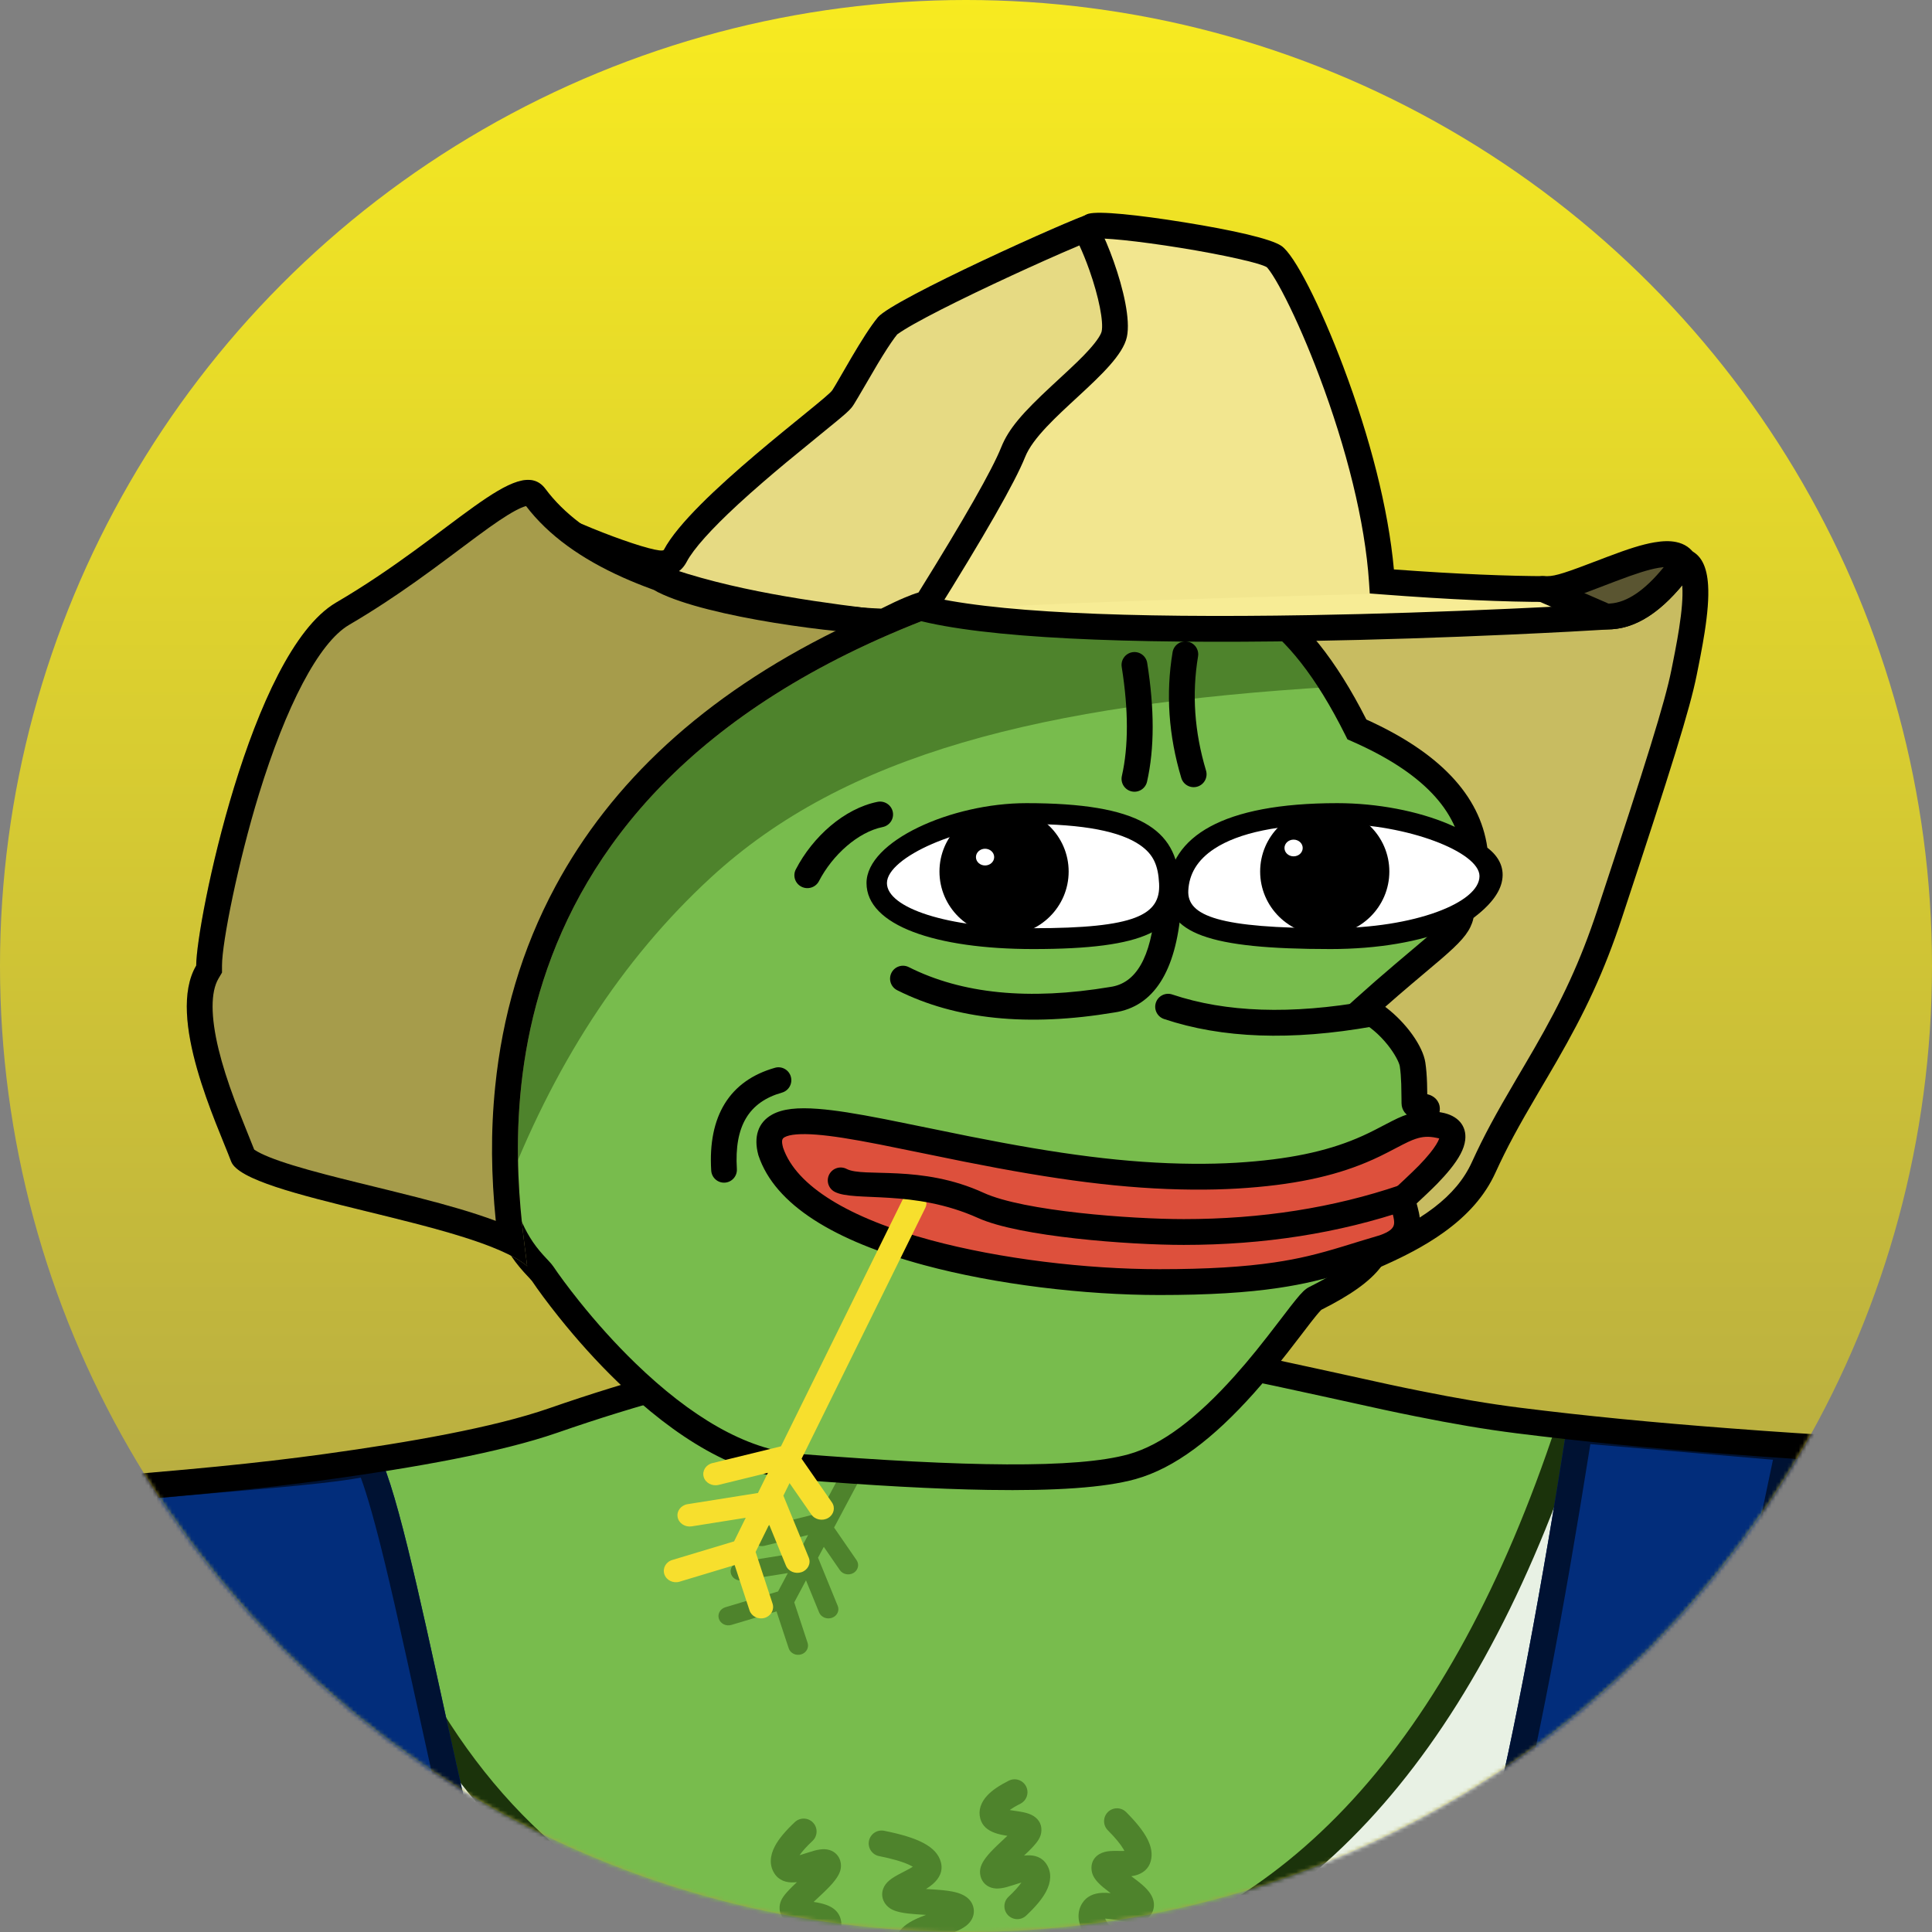 <svg height="500" viewBox="0 0 500 500" width="500" xmlns="http://www.w3.org/2000/svg" xmlns:xlink="http://www.w3.org/1999/xlink"><rect x="0" y="0" width="500" height="500" fill="#808080" stroke="none"/><defs><linearGradient id="a" x1="50%" x2="50%" y1="0%" y2="100%"><stop offset="0" stop-color="#f8eb20"/><stop offset="1" stop-color="#a69c4b"/></linearGradient><circle id="b" cx="250" cy="250" r="250"/><mask id="c" fill="#fff"><use fill="#fff" fill-rule="evenodd" xlink:href="#b"/></mask></defs><g fill="none" fill-rule="evenodd"><use fill="url(#a)" fill-rule="nonzero" xlink:href="#b"/><g mask="url(#c)"><g transform="translate(-438 55)"><path d="m581.213 312.612c123.075-42.779 181.607-8.587 249.624 0 94.223 11.849 173.575 6.334 228.572 27.165 25.877 9.801 125.706 85.286 143.384 128.125 11.785 28.56-22.57 111.78-103.064 249.662h-811.199c-69.23-126.709-101.769-204.124-97.616-232.243 6.228-42.179 107.759-124.516 132.72-134.54 57.746-23.188 189.062-14.388 257.58-38.169zm410.795 149.786c7.595 42.446 5.238 67.862-7.071 76.248 33.951 59.277 44.51 118.917 31.678 178.918 20.951-87.775 39.199-144.533 54.744-170.273-37.449-5.764-63.899-34.062-79.351-84.893zm-598.058 14.54c-12.22 29.64-36.052 55.318-71.494 77.032 22.015 36.746 41.739 91.277 59.174 163.594-12.833-60.001-2.441-120.951 31.176-182.848-20.165 3.928-26.451-15.331-18.856-57.777z" fill="#78bc4d" fill-rule="evenodd"/><g fill="none" fill-rule="evenodd" transform="translate(410.196 461.676)"><path d="m482.651 63.259c4.34 0 4.948-4.046 4.948-9.037s-6.429-9.037-10.769-9.037c-4.34 0-4.948 4.046-4.948 9.037s6.429 9.037 10.769 9.037z" fill="#4e832c"/><path d="m110.96 63.652c4.34 0 4.948-4.046 4.948-9.037 0-4.991-6.429-9.037-10.769-9.037s-4.948 4.046-4.948 9.037c0 4.991 6.429 9.037 10.769 9.037z" fill="#4e832c" transform="matrix(-1 0 0 1 216.099 0)"/><g fill="#000" fill-rule="nonzero"><path d="m344.609 4.742c36.875 95.241 114.699 120.406 231.804 75.474 1.722-.661 2.582-2.592 1.922-4.315-.661-1.722-2.592-2.583-4.314-1.922-113.924 43.711-187.763 19.835-223.183-71.649-.666-1.72-2.6-2.575-4.32-1.909s-2.575 2.6-1.909 4.32z"/><path d="m.516 4.736c41.928 91.7 103.082 116.782 220.117 71.883 1.722-.661 2.583-2.594 1.923-4.318-.66-1.724-2.591-2.586-4.314-1.926-113.992 43.731-171.334 19.76-211.654-68.422-.768-1.679-2.75-2.417-4.427-1.648-1.677.768-2.414 2.753-1.647 4.431z" transform="matrix(-1 0 0 1 222.991 0)"/></g></g><path d="m522.96 324.941c-17.207 2.625-35.036 3.908-53.828 5.501 43.22 131.234 18.86 216.889-56.186 204.316-33.004 39.292-43.454 100.227-31.349 182.806h634.939c12.517-79.436 2.012-139.062-31.516-178.877-34.576 12.18-91.548 20.825-83.689-219.247-15.598-1.247-29.073-1.143-57.365-4.715-27.765 83.822-71.509 131.365-131.231 142.628-100.061 12.311-163.319-31.826-189.774-132.413z" fill="#eff4ed" fill-opacity=".94" fill-rule="evenodd"/><g fill-rule="nonzero"><path d="m472.892 513.447c-12.011 17.775-33.345 25.768-59.946 21.311-8.282 9.859-15.145 20.51-20.59 31.952-8.093 72.563 134.533-80.674 80.535-53.264z" fill="#fff674" opacity=".7"/><path d="m1005.451 570.12c-3.371-5.111-16.39-26.634-20.431-31.433-17.772 6.261-41.462 11.587-59.223-17.318-16.792-27.329-12.011 58.64 56.355 58.64 11.001 0 18.768-3.296 23.299-9.889z" fill="#fff674" opacity=".7"/><g fill="#4e832c" transform="translate(634.153 404.31)"><path d="m34.083 29.367c.261.935.433 2.207.591 4.199.029.362.033.415.103 1.375.188 2.563.313 3.723.604 4.948.235.99.558 1.82 1.071 2.547.832 1.178 2.102 1.931 3.624 1.931 1.492 0 2.702-.693 3.669-1.772.602-.672 1.113-1.499 1.605-2.515.678-1.401 1.218-2.877 2.151-5.693.051-.154.108-.326.215-.65.001-.002.001-.004.002-.006.228.771.471 1.419.773 2.04 1.01 2.083 2.603 3.489 4.944 3.489 4.228 0 7.703-4.106 11.638-12.077.817-1.654.138-3.657-1.516-4.473-1.654-.817-3.657-.138-4.473 1.516-1.572 3.183-3.001 5.521-4.238 6.983-.245.289-.475.535-.686.739-.149-.484-.306-1.103-.484-1.899-.061-.27-.266-1.209-.281-1.278-.387-1.752-.652-2.709-1.09-3.635-.405-.855-.921-1.56-1.696-2.098-1.146-.795-2.561-.952-3.867-.453-1.475.564-2.363 1.676-3.199 3.335-.494.981-.957 2.16-1.515 3.775-.134.388-.273.799-.438 1.295-.064.191-.128.386-.216.65-.054.164-.095.288-.129.39-.172-1.859-.38-3.209-.731-4.461-.683-2.443-1.873-4.231-4.02-5.006-2.847-1.028-5.591.109-7.979 2.696-1.854 2.009-3.699 5.082-5.621 9.268-.77 1.676-.035 3.659 1.642 4.429s3.659.035 4.429-1.642c1.654-3.603 3.17-6.128 4.459-7.524.226-.245.431-.44.609-.587.016.053.032.108.049.166z" transform="matrix(-.259 -.966 .966 -.259 23.253 84.395)"/><path d="m56.7 19.962c-.01.23-.02.442-.038.822-.102 2.053-.114 2.795.006 3.772.11.896.335 1.675.799 2.402.757 1.186 2.021 1.922 3.484 1.922 1.871 0 3.147-.986 4.413-2.614.7-.901 1.39-2.019 2.236-3.552.241-.437.485-.889.808-1.495.405-.76.705-1.323.939-1.757.571 1.288 1.01 2.136 1.57 2.94 1.132 1.625 2.566 2.679 4.533 2.679 2.258 0 4.074-1.268 5.349-3.337.956-1.551 1.675-3.641 2.233-6.319.376-1.806-.783-3.574-2.589-3.95-1.806-.376-3.574.783-3.95 2.589-.264 1.269-.558 2.303-.861 3.087-.101-.22-.21-.464-.329-.737-.072-.166-.341-.79-.402-.929-.166-.381-.299-.68-.431-.964-.487-1.046-.92-1.803-1.48-2.453-1.15-1.336-2.784-2.063-4.659-1.448-1.521.499-2.422 1.548-3.59 3.438-.466.754-.666 1.1-1.454 2.573-.028-.199-.06-.393-.098-.587-.42-2.144-1.523-3.833-3.638-4.488-2.386-.739-4.704.086-6.745 1.983-1.564 1.453-3.092 3.638-4.67 6.586-.87 1.626-.257 3.65 1.369 4.52s3.65.257 4.52-1.369c.99-1.851 1.905-3.252 2.703-4.186-.004.264-.013.554-.026.873z" transform="matrix(-.259 -.966 -.966 .259 101.32 77.746)"/><path d="m4.836 29.392c-.01.23-.02.442-.038.822-.102 2.053-.114 2.795.006 3.772.11.896.335 1.675.799 2.402.757 1.186 2.021 1.922 3.484 1.922 1.871 0 3.147-.986 4.413-2.614.7-.901 1.39-2.019 2.236-3.552.241-.437.485-.889.808-1.495.405-.76.705-1.323.939-1.757.571 1.288 1.01 2.136 1.57 2.94 1.132 1.625 2.566 2.679 4.533 2.679 2.258 0 4.074-1.268 5.349-3.337.956-1.551 1.675-3.641 2.233-6.319.376-1.806-.783-3.574-2.589-3.95-1.806-.376-3.574.783-3.95 2.589-.264 1.269-.558 2.303-.861 3.087-.101-.22-.21-.464-.329-.737-.072-.166-.341-.79-.402-.929-.166-.381-.299-.68-.431-.964-.487-1.046-.92-1.803-1.48-2.453-1.15-1.336-2.784-2.063-4.659-1.448-1.521.499-2.422 1.548-3.59 3.438-.466.754-.666 1.1-1.454 2.573-.028-.199-.06-.393-.098-.587-.42-2.144-1.523-3.833-3.638-4.488-2.386-.739-4.704.086-6.745 1.983-1.564 1.453-3.092 3.638-4.67 6.586-.87 1.626-.257 3.65 1.369 4.52s3.65.257 4.52-1.369c.99-1.851 1.905-3.252 2.703-4.186-.004.264-.013.554-.026.873z" transform="matrix(.259 .966 .966 -.259 -18.031 23.498)"/><path d="m85.622 29.399c.025.272.029.312.091 1.038.175 2.028.29 2.948.576 3.974.244.878.588 1.632 1.134 2.293.829 1.003 2.02 1.606 3.372 1.606 1.316 0 2.437-.548 3.358-1.425.593-.566 1.094-1.257 1.57-2.096.612-1.079 1.092-2.186 1.883-4.218.14.327.292.634.464.938.994 1.75 2.538 2.914 4.632 2.914 3.789 0 7.021-3.262 10.596-9.443.923-1.597.377-3.64-1.219-4.563-1.597-.923-3.64-.378-4.563 1.219-1.368 2.365-2.602 4.09-3.655 5.153-.135.136-.263.258-.385.366-.072-.238-.149-.514-.233-.832-.053-.202-.235-.914-.249-.969-.368-1.421-.622-2.206-1.068-3.01-1.02-1.841-2.894-2.951-5.162-2.21-1.39.454-2.284 1.41-3.096 2.786-.47.796-.9 1.732-1.414 3.004-.079.196-.16.399-.248.624-.129-.807-.29-1.501-.51-2.174-.68-2.076-1.893-3.632-3.917-4.256-2.513-.775-4.971.095-7.165 2.125-1.718 1.59-3.412 3.999-5.165 7.26-.873 1.625-.265 3.65 1.36 4.523s3.65.265 4.523-1.36c1.434-2.667 2.735-4.518 3.818-5.52.113-.104.218-.195.316-.273.141.588.252 1.39.358 2.528z" transform="matrix(.259 -.966 .966 .259 41.81 112.632)"/></g><path d="m526.19 324.092-.764-2.905-2.969.453c-11.745 1.791-22.348 2.87-43.108 4.598-.828.069-4.312.358-5.222.434-2.04.17-3.685.308-5.277.443l-4.212.357 1.322 4.015c20.925 63.538 26.329 117.723 16.211 154.147-9.843 35.436-33.638 51.7-68.673 45.83l-1.882-.315-1.227 1.461c-33.718 40.141-44.326 102.004-32.096 185.439l.419 2.855h640.68l.444-2.82c12.654-80.307 1.981-140.885-32.261-181.548l-1.487-1.766-2.177.767c-10.989 3.871-19.221 5.455-27.255 4.476-10.232-1.246-19.038-6.865-26.616-18.21-9.107-13.635-16.061-35.113-20.505-65.594-5.001-34.299-6.738-79.476-4.866-136.659l.104-3.184-3.176-.254c-1.865-.149-3.775-.285-5.849-.419-1.936-.125-3.855-.238-6.679-.397-19.404-1.094-27.901-1.764-44.685-3.883l-2.725-.344-.864 2.607c-27.401 82.722-70.258 129.332-128.575 140.377-98.32 12.061-160.004-31.007-186.03-129.96zm186.952 136.577.106-.013.105-.02c60.446-11.4 104.752-58.996 132.911-142.257 15.231 1.879 23.953 2.544 42.428 3.586 2.807.158 4.711.271 6.625.394.886.057 1.74.115 2.573.173-3.31 107.998 6.254 172.528 26.594 202.982 8.637 12.932 19.157 19.644 31.363 21.131 8.703 1.06 17.257-.413 28.073-4.046 31.277 38.491 41.269 95.642 29.753 171.627h-629.182c-11.183-79.255-1.161-137.833 29.816-175.871 37.483 5.53 63.745-12.932 74.3-50.932 10.309-37.114 5.222-91.046-14.995-154.004.345-.029.7-.058 1.069-.089.909-.076 4.393-.365 5.222-.434 19.17-1.596 29.769-2.644 40.603-4.211 27.334 100.145 91.864 144.385 192.637 131.986z" fill="#1b330b"/></g><g fill="none" fill-rule="evenodd" transform="translate(412.16 311.582)"><path d="m114.336 204.709c-10.437 26.838-40.754 48.174-73.04 83.506-22.722 24.866-33.063 73.288-37.283 120.518h564.58c1.964-78.19-84.947-166.697-108.89-204.024-8.674-13.522-31.433-33.791-50.292-29.469-34.51 7.909-92.328 2.02-133.603 0-29.601-1.449-71.768-.139-126.502 3.929-19.645 7.596-31.302 16.11-34.969 25.54z" fill="#022d7b" stroke="#001233" stroke-width="17"/><path d="m174.756 260.516c13.061-8.246 203.423-4.81 220.265 3.436s21.309 64.894 16.498 76.577-110.476 29.205-122.849 29.205c-12.373 0-116.319-23.364-124.224-32.641-7.905-9.277-2.75-68.33 10.311-76.577z" fill="#011d4f"/><path d="m166.898 252.658c13.061-8.246 203.423-4.81 220.265 3.436s21.309 64.894 16.498 76.577-110.476 29.205-122.849 29.205c-12.373 0-116.319-23.364-124.224-32.641s-2.75-68.33 10.311-76.577z" fill="#022d7b"/><path d="m166.898 252.658c13.061-8.246 203.423-4.81 220.265 3.436s21.309 64.894 16.498 76.577-110.476 29.205-122.849 29.205c-12.373 0-116.319-23.364-124.224-32.641s-2.75-68.33 10.311-76.577zm230.59 77.459c1.845-4.501 1.832-26.528-.533-39.779-2.655-14.882-7.638-25.751-12.73-28.245-2.855-1.398-16.319-3.159-35.978-4.511-19.149-1.316-47.616-2.275-72.751-2.713-25.315-.441-53.464-.323-72.022.362-9.719.359-17.733.866-23.672 1.509-2.986.323-5.407.677-7.199 1.048-1.359.281-2.189.549-2.14.518-1.554.981-3.649 4.343-5.514 9.525-1.947 5.41-3.5 12.326-4.445 19.654-.918 7.119-1.205 22.064-.814 27.805.19 2.793.535 5.177 1.005 7.01.211.824.439 1.503.667 2.017.136.307.245.497.293.566-.035-.059.261.156.808.475.9.524 2.151 1.138 3.714 1.817 3.194 1.387 7.541 2.98 12.877 4.726 9.95 3.256 23.08 6.957 37.649 10.66 26.895 6.837 58.734 12.636 64.106 12.636 6.196 0 39.746-4.762 64.841-10.077 14.804-3.135 27.633-6.33 37.126-9.327 5.101-1.61 9.146-3.136 11.964-4.514 1.298-.635 2.274-1.209 2.882-1.672.165-.125.094-.044-.128.49z" fill="#001233" fill-rule="nonzero"/><path d="m111.224 203.499c-2.664 6.85-6.812 13.637-12.679 20.97-6.11 7.636-12.837 14.616-26.405 27.819-19.018 18.506-23.899 23.377-33.309 33.675-11.165 12.218-19.847 30.224-26.329 53.219-5.622 19.944-9.499 43.33-11.815 69.254l-.325 3.637h571.488l.082-3.256c.327-13.004-1.713-26.658-5.933-40.96-8.798-29.818-26.247-60.847-52.146-96.65-8.432-11.657-13.561-18.352-29.853-39.278-11.967-15.371-17.307-22.508-21.486-29.023-4.958-7.73-13.346-16.315-22.258-22.383-10.902-7.423-21.854-10.769-31.591-8.538-17.433 3.995-41.49 4.721-75.601 3.171-8.103-.368-15.963-.812-27.974-1.551-21.787-1.34-21.91-1.348-29.118-1.7-29.763-1.457-72.054-.143-126.913 3.934l-.494.037-.462.179c-20.44 7.904-32.784 16.919-36.877 27.444zm164.42-24.922c7.166.351 7.292.358 29.035 1.696 12.044.741 19.933 1.186 28.081 1.557 34.685 1.576 59.204.836 77.397-3.333 7.612-1.744 16.828 1.072 26.34 7.548 8.172 5.564 15.925 13.5 20.395 20.468 4.332 6.753 9.732 13.972 21.837 29.52 16.241 20.86 21.343 27.52 29.712 39.089 25.493 35.242 42.612 65.684 51.151 94.625 3.678 12.464 5.613 24.348 5.692 35.646h-557.607c5.115-53.346 16.828-93.852 36.085-114.925 9.288-10.164 14.121-14.987 33.037-33.393 13.763-13.393 20.624-20.511 26.962-28.433 6.262-7.826 10.755-15.178 13.689-22.722 3.215-8.267 14.031-16.215 32.6-23.456 54.367-4.03 96.245-5.324 125.594-3.887z" fill="#04122d"/><path d="m465.596 209.031c-4.453-11.264 4.06-77.011 25.539-197.244l-59.329-5.108c-11.539 91.418-23.595 146.688-36.168 165.81-11.185 17.012-22.769 31.433-11.374 40.077 11.394 8.644 88.011 13.359 81.332-3.536z" fill="#011d4f"/><path d="m461.667 201.173c-4.453-11.264 5.754-76.619 30.622-196.065l-60.505-5.108c-14.144 90.633-27.502 145.51-40.075 164.632-11.185 17.012-22.769 31.433-11.374 40.077s88.011 13.359 81.332-3.536z" fill="#022d7b"/><path d="m461.667 201.173c-3.536-11.395 10.216-100.586 30.622-196.065l-60.505-5.108c-14.144 90.633-27.502 145.51-40.075 164.632-11.185 17.012-22.769 31.433-11.374 40.077s86.957 14.59 81.332-3.536zm-6.973 1.335c-.802.39-1.849.774-3.117 1.129-5.385 1.508-13.829 2.276-23.749 2.202-9.391-.07-19.5-.893-27.98-2.255-4.151-.666-7.77-1.44-10.607-2.266-1.364-.397-2.516-.797-3.423-1.184-.736-.314-1.234-.586-1.446-.747-2.457-1.864-2.734-3.926-.779-8.702 1.07-2.615 2.763-5.687 5.282-9.661 1.029-1.623 2.146-3.325 3.734-5.702.451-.675 2.127-3.177 2.021-3.018.831-1.241 1.461-2.186 2.078-3.119.199-.3.392-.594.582-.883 13.021-19.804 26.175-73.086 40.13-161.145l47.265 4.04c-11.91 56.818-21.343 101.064-24.37 132.762-1.399 13.994-7.612 50.383-5.295 58.384-.1.054-.209.109-.326.166z" fill="#001233" fill-rule="nonzero"/><path d="m417.083 198.029c5.239 0 11.15-4.466 11.15-11.193s.746-13.168-4.493-13.168c-5.239 0-11.15 4.466-11.15 11.193s-.746 13.168 4.493 13.168z" fill="#a69c4b" fill-rule="nonzero"/><path d="m60.508 21.61c41.648 96.133 60.508 159.917 56.579 191.35-3.459 27.674 52.407 1.484 59.329-5.108s5.491-12.18-9.046-40.863c-14.537-28.683-49.104-128.09-42.032-152.451-12.049 2.619-33.658 4.977-64.83 7.072z" fill="#011d4f"/><path d="m57.36 15.324c41.127 95.086 59.726 158.345 55.797 189.778-3.459 27.674 52.407 1.484 59.329-5.108 6.923-6.592 5.491-12.18-9.046-40.863-14.537-28.683-30.857-136.734-40.467-150.88-12.049 2.619-33.919 4.977-65.613 7.072z" fill="#022d7b"/><g fill-rule="nonzero"><path d="m57.36 15.324c36.15 95.348 59.726 158.345 55.797 189.778-3.459 27.674 52.407 1.484 59.329-5.108 6.923-6.592 5.491-12.18-9.046-40.863-14.537-28.683-30.857-136.734-40.467-150.88-12.049 2.619-39.682 4.715-65.613 7.072zm9.333 5.828c18.569-1.822 41.821-3.332 52.516-5.331 1.668 4.471 3.841 12.16 6.392 22.735 1.527 6.327 3.171 13.549 5.323 23.292.806 3.65 4.636 21.145 5.712 26.007 4.466 20.185 7.77 34.127 11.048 46.083 3.481 12.695 6.67 22.043 9.798 28.213 7.742 15.277 10.969 22.54 12.012 27.166.702 3.112.459 3.866-1.615 5.84-1.174 1.118-5.569 3.804-10.874 6.456-6.377 3.189-14.439 5.203-20.535 6.978-6.666 1.942-11.978 2.523-14.948 1.735-.908-.241-1.291-.498-1.469-.784-.331-.534-.513-1.663-.269-3.612 3.996-31.971-18.717-92.94-53.092-184.779z" fill="#001233"/><path d="m150.642 198.029c5.214 0 6.129-4.769 6.129-11.46 0-6.691-4.227-12.115-9.441-12.115s-7.454 6.406-7.454 13.097 5.552 10.478 10.766 10.478z" fill="#a69c4b"/><path d="m417.083 198.029c5.239 0 11.15-4.466 11.15-11.193s.746-13.168-4.493-13.168c-5.239 0-11.15 4.466-11.15 11.193s-.746 13.168 4.493 13.168zm-.243-4.326c-.323-1.169-.388-2.687-.339-6.576.014-1.094.019-1.621.019-2.266 0-3.998 3.558-7.264 7.221-7.264.04 0 .076.001.109.003.043.1.089.231.134.394.323 1.169.388 2.687.339 6.576-.014 1.094-.019 1.621-.019 2.266 0 3.998-3.558 7.264-7.221 7.264-.04 0-.076-.001-.109-.003-.043-.1-.089-.231-.134-.394z" fill="#011d4f"/><path d="m150.642 198.029c5.214 0 6.129-4.769 6.129-11.46 0-6.691-4.227-12.115-9.441-12.115s-7.454 6.406-7.454 13.097 5.552 10.478 10.766 10.478zm0-3.929c-3.763 0-6.837-2.687-6.837-6.549 0-5.748 1.7-9.168 3.525-9.168 2.8 0 5.512 3.481 5.512 8.186 0 3.326-.257 5.46-.784 6.675-.314.723-.511.856-1.415.856z" fill="#011d4f"/></g><g transform="translate(227.494 265.611)"><path d="m80.941 0c.345 1.017.706 2.028 1.024 3.055 7.063.945 14.197-.387 21.035-2.127-4.949 4.702-5.157 12.078-5.743 18.449-4.183.724-8.524 2.321-11.081 5.934-3.805 5.205-3.63 12.106-2.606 18.189-3.263-.254-6.904-.646-9.734 1.392-3.613 2.575-4.615 7.382-4.588 11.587 1.237.801 2.622 1.525 3.482 2.774.553.851-.301 1.624-.761 2.26-.925-.276-1.845-.553-2.77-.823.241 3.785 1.204 7.503 1.155 11.31-2.447-3.111-4.09-6.791-6.723-9.774-.903.685-1.79 1.392-2.71 2.055-.602-.464-1.626-.912-1.369-1.862.296-1.072.953-1.995 1.478-2.956-2.978-2.951-7.194-5.288-11.475-4.293-3.942.829-6.794 3.945-9.16 7.023-1.79-3.553-4.391-7.089-8.377-8.216-4.927-1.442-9.926.608-14.191 3.006-2.464-2.923-5.612-5.36-9.346-6.321-2.748-.84-5.645-.751-8.481-.641 7.293-4.243 13.304-10.476 17.843-17.581-.547-.945-1.095-1.89-1.642-2.829.569-.481 1.051-1.531 1.96-1.177 1.369.879 2.42 2.16 3.657 3.205 6.909 6.028 15.757 9.979 24.933 10.354 1.161.006 2.787.155 3.23-1.238 1.057-3.608-.29-7.338-.783-10.929 1.133 1.077 2.217 2.216 3.438 3.205 1.976-1.276 4.243-1.928 6.521-2.409.274-1.459.318-2.951.378-4.426 1.511 2.448 2.639 5.332 5.026 7.072 1.177.691 2.261-.503 2.989-1.315 5.519-6.481 10.052-14.217 11.224-22.803.46-2.989-.071-5.984-.088-8.979.745-.099 1.5-.155 2.256-.171z" fill="#05162c"/><g fill="#f8eb20" fill-rule="nonzero"><path d="m53.044 39.345c-.567-.963.506-1.716 1.139-2.258 1.079 1.057 2.097 2.181 2.928 3.443-1.382-.006-3.38.426-4.068-1.184z"/><path d="m59.052 36.998c-.553-.983.482-1.744 1.092-2.293 1.049 1.081 2.04 2.229 2.851 3.517-1.337-.012-3.269.418-3.943-1.224z" transform="matrix(-.719 .695 .695 .719 79.44 -32.096)"/></g></g></g><path d="m320.127 556.364-4.035-3.926 5.379-1.659c37.253-17.986 54.148-37.239 69.309-74.895l6.457 1.642c-3.703 20.693-3.97 29.924-1.58 40.336 1.824 7.943 10.216 12.573 21.61 14.145l-1.883 4.83c-4.846 5.89-8.896 11.413-13.06 18.256-5.674 9.324-10.514 19.567-14.303 30.949-9.609 28.863-11.545 89.524-3.677 128.182h629.555c11.763-57.88 1.182-133.742-31.54-173.455l-1.971-2.392 2.238-2.144c11.228-10.756 13.504-31.832 6.094-73.248l6.483-1.56c15.094 49.655 35.304 76.978 76.602 82.554l10.331 1.395-9.219 4.868c-19.289 10.186-31.696 79.826-52.066 163.98h77.096c39.665-59.058 67.901-134.111 84.865-170.695 16.818-36.27 22.308-61.225 16.891-74.353-7.745-18.77-33.168-46.278-67.674-75.165-29.195-24.441-60.862-46.209-73.806-51.111-15.29-5.791-33.173-9.788-55.345-12.662-17.626-2.285-34.814-3.646-67.588-5.651-33.539-2.052-36.453-2.238-50.396-3.296-19.606-1.488-37.215-3.194-54.479-5.365-8.121-1.025-16.463-2.448-26.073-4.385-6.494-1.309-7.238-1.471-24.541-5.288-17.469-3.854-27.75-5.914-39.437-7.713-15.049-2.316-29.322-3.558-43.993-3.651-34.84-.221-71.628 6.128-114.065 20.878-14.898 5.171-37.021 9.059-59.371 12.143-17.648 2.435-35.829 4.182-64.263 6.41-3.542.278-4.14.324-13.313 1.031-34.096 2.629-50.05 4.078-67.509 6.417-22.643 3.034-39.968 6.89-52.976 12.114-12.711 5.104-44.72 28.972-72.361 54.563-33.46 30.978-55.645 59.381-58.3 77.366-3.959 26.81 28.187 121.591 96.145 228.416h87.016c-17.148-69.511-31.116-132.43-57.251-157.86zm376.29-268.155c15.014.095 29.609 1.365 44.966 3.728 11.865 1.826 22.26 3.909 39.86 7.792 17.247 3.805 17.987 3.966 24.422 5.263 9.462 1.907 17.649 3.304 25.589 4.306 17.144 2.156 34.646 3.851 54.149 5.332 13.895 1.055 16.802 1.24 50.298 3.29 32.921 2.014 50.216 3.384 68.038 5.694 22.646 2.936 41.013 7.04 56.852 13.04 13.842 5.243 45.991 27.341 75.727 52.236 35.305 29.556 61.273 57.654 69.561 77.739 6.367 15.431.559 41.831-17.006 79.711-17.278 37.262-46.01 113.085-86.374 173.089l-.993 1.476h-814.809l-.984-1.545c-69.715-109.418-102.43-205.226-98.104-234.526 2.961-20.05 25.784-49.27 60.37-81.291 28.201-26.109 60.734-50.369 74.409-55.86 13.622-5.47 31.433-9.435 54.578-12.536 17.626-2.361 33.66-3.817 67.883-6.456 9.169-.707 9.766-.753 13.304-1.03 28.312-2.218 46.387-3.955 63.871-6.367 21.951-3.029 43.674-6.831 58.092-11.836 43.141-14.995 80.683-21.474 116.3-21.248zm292.944 250.591c24.037 30.163 35.964 65.232 35.794 105.094 15.031-52.68 22.251-80.737 37.767-94.66-31.883-6.644-47.96-26.484-63.838-59.272 2.076 25.697-1.077 38.548-9.722 48.837zm-660.758 16.671c20.149 21.517 29.608 43.76 44.18 90.325-.497-22.529 2.659-43.11 8.902-61.864 3.953-11.875 9.007-22.572 14.935-32.312 3.504-5.757 6.929-10.619 10.759-15.489-.278-.112-.519-.21-.696-.285-1.904-.805-15.105-4.449-17.311-14.055-1.548-6.741-2.363-11.641-1.722-21.753-16.744 19.788-12.029 25.289-59.046 55.432z" fill="#000" fill-rule="nonzero"/><g fill="none" fill-rule="evenodd" transform="translate(486.027)"><path d="m267.926 102.224c43.337-.283 95.933 2.613 101.014 2.291 6.173-.391 12.46-5.106 18.86-14.145 5.501 1.965 1.965 18.86 0 28.683s-9.137 31.853-19.252 62.474c-10.115 30.62-22.396 43.221-32.611 65.617s-47.149 26.718-58.543 36.934c-3.408 3.056-45.105-181.621-9.467-181.854z" fill="#c8bc61"/><path d="m267.904 98.885c6.784-.044 14.042-.013 21.761.088 13.214.172 27.061.53 42.877 1.062 6.536.22 25.039.893 24.567.877 7.071.248 10.626.334 11.62.271 4.964-.314 10.47-4.444 16.345-12.742l1.464-2.067 2.385.852c3.394 1.212 4.812 4.522 5.103 9.236.2 3.239-.133 7.257-.896 12.171-.302 1.944-.663 3.976-1.108 6.291-.149.777-.305 1.572-.488 2.491-.07.353-.141.707-.235 1.175-.057.286-.057.286-.114.567-.056.278-.078.391-.11.552-1.754 8.768-6.516 23.999-19.356 62.866-4.576 13.852-9.502 24.302-16.945 37.206-.697 1.208-1.422 2.451-2.302 3.949-.483.822-2.115 3.593-2.281 3.876-5.339 9.076-8.217 14.35-11.216 20.924-2.713 5.949-7.188 10.969-13.288 15.358-4.916 3.537-10.668 6.55-18.078 9.71-3.33 1.42-14.627 5.879-16.657 6.735-5.608 2.364-9.151 4.28-11.329 6.233-1.206 1.082-2.861 1.142-4.123.391-.573-.341-.952-.749-1.291-1.244-.34-.497-.641-1.11-.967-1.907-.534-1.308-1.171-3.228-1.9-5.713-1.457-4.962-3.251-12.067-5.134-20.367-4.353-19.184-8.561-41.84-11.498-62.878-3.58-25.643-5.137-47.644-4.152-63.881.568-9.366 1.976-16.775 4.354-22.097 2.832-6.338 7.198-9.945 12.992-9.983zm101.247 8.964c-1.333.084-4.784.002-12.276-.262.463.016-18.033-.657-24.558-.877-15.774-.531-29.578-.888-42.74-1.059-7.677-.1-14.893-.131-21.63-.087-5.81.038-9.686 8.713-10.723 25.805-.953 15.706.577 37.312 4.1 62.553 2.91 20.845 7.084 43.317 11.396 62.324 1.855 8.175 3.617 15.153 5.029 19.964.311 1.059.601 1.999.865 2.808 2.499-1.58 5.652-3.117 9.741-4.841 2.129-.898 13.409-5.35 16.632-6.724 15.011-6.4 23.825-12.742 27.909-21.695 3.118-6.836 6.089-12.279 11.536-21.539.168-.286 1.799-3.054 2.279-3.872.872-1.484 1.588-2.712 2.275-3.903 7.232-12.54 11.971-22.592 16.389-35.964 12.698-38.439 17.476-53.718 19.149-62.081.032-.162.055-.275.111-.554.056-.281.056-.281.113-.566.093-.466.164-.817.233-1.167.18-.906.334-1.687.48-2.448.431-2.243.778-4.201 1.067-6.056.696-4.478.994-8.078.83-10.735-.008-.134-.018-.264-.028-.392-5.904 7.112-11.928 10.972-18.179 11.368z" fill="#000" fill-rule="nonzero"/><path d="m317.548 220.482c-.484-3.235-5.403-10.838-12.606-14.451 18.009-16.258 25.213-19.87 25.213-25.29 8.404-6.021 9.605-10.838 3.602-14.451-1.201-13.247-11.406-24.085-30.616-32.515-19.81-39.741-37.985-35.538-43.388-37.345-44.649-25.78-80.389-28.25-107.221-7.412-5.152 0-33.481 2.575-46.688 48.337-1.124 2.578-13.86 40.597-14.811 43.503-24.793 75.727-1.383 89.669 1.401 93.815s33.051 47.328 65.894 49.905c32.843 2.578 70.277 4.542 86.614 0 23.183-6.445 43.73-41.697 47.332-43.503 14.432-7.238 18.353-12.568 16.421-21.59 2.513-6.632 11.27-18.69 12.557-27.391.187-1.262-3.203-.272-3.22-1.611-.042-3.229 0-6.767-.484-10.002z" fill="#78bc4d"/><path d="m161.108 342.261-11.325 2.795c-1.371.338-2.778-.421-3.142-1.697-.364-1.276.453-2.584 1.824-2.922l15.673-3.868 5.448-10.234c.588-1.201 2.101-1.726 3.38-1.174 1.279.552 1.839 1.973 1.251 3.174l-6.383 11.991 5.817 8.441c.766 1.111.418 2.589-.776 3.301s-2.783.389-3.549-.722l-4.152-6.024-1.494 2.806 5.102 12.488c.503 1.231-.169 2.606-1.5 3.071-1.332.465-2.819-.156-3.322-1.387l-3.398-8.316-3.039 5.709 3.453 10.467c.418 1.267-.338 2.611-1.688 3.003-1.35.392-2.783-.317-3.201-1.584l-3.15-9.549-11.69 3.5c-1.346.403-2.786-.294-3.216-1.557-.43-1.263.313-2.614 1.66-3.017l13.638-4.084 2.533-4.758-11.794 1.88c-1.403.224-2.736-.646-2.978-1.943-.242-1.297.699-2.529 2.102-2.753l15.483-2.468z" fill="#4e832c"/><path d="m297.021 122.739c-17.335-27.895-32.428-24.69-37.268-26.308-44.649-25.78-80.389-28.25-107.221-7.412-5.152 0-33.481 2.575-46.688 48.337-1.124 2.578-13.86 40.597-14.811 43.503-12.152 37.116-11.817 60.591-8.914 74.143 12.835-34.053 30.778-61.688 53.828-82.905 34.576-31.826 85.261-44.792 161.075-49.358z" fill="#4e832c"/><path d="m317.407 199.573c.783-.664 6.177-5.204 7.447-6.298 4.968-4.278 7.084-6.594 8.1-9.433.151-.423.271-.85.358-1.282 4.063-3.103 6.521-6.069 7.286-9.139.88-3.533-.538-6.642-3.702-9.036-1.93-13.648-12.527-24.694-31.308-33.175-7.92-15.603-16.185-25.663-24.846-31.404-3.534-2.342-7.021-3.895-10.598-4.872-1.404-.384-2.777-.668-4.243-.9-.56-.088-1.113-.166-1.761-.25-.262-.034-1.245-.157-1.47-.187-.77-.1-1.268-.182-1.598-.261-45.072-25.929-81.813-28.647-109.709-7.627-2.082.102-4.577.474-7.302 1.201-4.569 1.218-9.203 3.283-13.727 6.354-11.96 8.117-21.585 22.082-27.652 43.006-1.455 3.728-12.14 35.356-14.823 43.55-8.08 24.679-11.646 44.491-11.434 60.14.169 12.459 2.687 21.702 6.952 28.689 1.282 2.1 2.613 3.835 4.166 5.56.263.292.52.572.831.903.054.058.547.583.671.716.369.397.559.62.618.707 1.472 2.193 3.971 5.607 7.018 9.411 4.596 5.738 9.667 11.402 15.107 16.668 15.252 14.765 30.869 24.085 46.28 25.294 19.67 1.544 35.81 2.46 49.705 2.68 17.263.273 30.057-.565 38.065-2.792 10.217-2.84 20.249-10.622 30.667-22.276 3.997-4.471 7.163-8.424 12.13-14.928 2.479-3.246 3.053-3.989 3.892-5.017.5-.613.898-1.071 1.198-1.382.092-.095.169-.171.227-.224 14.909-7.508 20.004-13.907 18.21-24.148.461-1.069 1.113-2.374 2-4.026.672-1.251 3.305-5.987 3.481-6.308 1.031-1.877 1.858-3.436 2.611-4.941 2.348-4.695 3.793-8.528 4.302-11.964.3-2.024-.878-3.584-2.538-4.207-.224-.084-.443-.148-.669-.199-.014-1.266-.027-1.981-.056-2.857-.067-2.016-.201-3.728-.441-5.334-.634-4.232-4.952-10.327-10.382-14.416 2.268-2.004 4.517-3.945 6.938-5.999zm-3.127 41.987c-.709 1.418-1.498 2.905-2.492 4.714-.156.284-2.812 5.061-3.511 6.362-1.263 2.352-2.121 4.121-2.706 5.666l-.349.92.206.962c1.555 7.26-1.508 11.314-14.653 17.906-1.056.53-1.945 1.45-3.423 3.26-.907 1.111-1.487 1.862-4.027 5.188-4.87 6.376-7.95 10.222-11.802 14.531-9.639 10.782-18.784 17.876-27.477 20.292-13.458 3.741-42.159 3.287-85.458-.112-13.526-1.062-27.917-9.65-42.157-23.435-5.223-5.056-10.109-10.514-14.539-16.045-2.928-3.655-5.316-6.918-6.686-8.958-.315-.469-.669-.883-1.27-1.53-.138-.148-.641-.685-.685-.732-.283-.303-.513-.552-.743-.808-1.295-1.44-2.382-2.855-3.431-4.574-3.622-5.934-5.821-14.004-5.974-25.299-.201-14.844 3.238-33.947 11.103-57.972 2.614-7.984 13.888-41.349 14.699-43.207l.087-.2.06-.209c5.647-19.567 14.384-32.266 25.031-39.492 3.886-2.637 7.834-4.396 11.697-5.427 2.679-.714 5.029-1.005 6.751-1.005h1.145l.904-.702c25.59-19.874 59.914-17.502 103.503 7.666l.292.168.319.107c.842.281 1.692.437 3.112.622 4.154.541 4.566.606 6.577 1.156 2.906.794 5.741 2.056 8.669 3.997 7.792 5.164 15.503 14.653 23.1 29.892l.54 1.082 1.107.486c18.205 7.989 27.559 17.923 28.632 29.758l.153 1.687 1.451.873c1.859 1.119 2.281 1.859 2.083 2.653-.362 1.452-2.293 3.632-5.908 6.222l-1.395.999v1.716c0 .295-.047.564-.15.851-.481 1.344-2.105 3.121-6.169 6.62-1.236 1.064-6.602 5.581-7.411 6.267-3.629 3.079-6.881 5.912-10.382 9.072l-3.627 3.274 4.368 2.19c2.852 1.43 5.546 3.742 7.705 6.46 1.757 2.211 2.941 4.47 3.095 5.501.197 1.318.312 2.788.371 4.568.033.999.045 1.794.062 3.63.006.659.009.976.014 1.352.024 1.833 1.151 3.127 2.65 3.703-.625 2.077-1.647 4.5-3.062 7.329z" fill="#000" fill-rule="nonzero"/><g transform="translate(.234 .288)"><path d="m88.17 272.396c-13.359-11.395-73.081-17.681-76.617-27.111-3.536-9.43-16.895-37.327-9.037-50.686 0-11.002 14.145-80.941 36.148-93.907 30.254-17.681 47.149-38.899 54.221-29.469 19.252 25.932 74.26 29.469 100.584 33.005-126.909 47.936-107.657 147.343-105.299 168.168z" fill="#a69c4b"/><path d="m178.932 26.824c-3.929 4.715-10.216 16.502-11.787 18.86-1.571 2.513-36.544 27.881-43.605 41.321-.782 1.489-.59 6.574.921 7.312 18.07 9.103 51.373 7.543 69.008 9.912 26.325 3.536 165.977.586 175.237 0 6.173-.391 12.46-5.106 18.86-14.145-18.074 1.572-28.289 9.823-36.54 9.823s-21.61 0-42.041-1.572c-2.357-35.755-22.789-84.084-27.504-87.227-4.715-3.143-43.613-12.18-47.935-11.002-4.322 1.179-50.685 22.003-54.614 26.718z" fill="#f2e68f"/><path d="m193.47 104.228c26.325 3.536 165.977.586 175.237 0 6.173-.391 12.46-5.106 18.86-14.145-18.074 1.572-28.289 9.823-36.54 9.823s-21.61 0-42.041-1.572c-88.767 2.35-127.272 4.314-115.515 5.894z" fill="#f7ec95"/><path d="m178.932 26.824c-3.929 4.715-10.216 16.502-11.787 18.86-1.571 2.513-36.544 27.881-43.605 41.321-.782 1.489-.733 7.842.778 8.579 18.07 9.103 51.516 6.275 69.152 8.644 13.097-20.955 20.955-34.708 23.574-41.256 3.929-9.823 24.36-22.003 26.325-31.04 1.965-9.037-7.739-32.394-9.823-31.826-4.322 1.179-50.685 22.003-54.614 26.718z" fill="#e6da83"/><path d="m368.706 104.333c6.173-.391 12.46-5.141 18.86-14.25-18.074 1.572-28.289 9.823-36.54 9.823 22.789 2.252 14.538 4.322 17.681 4.427z" fill="#5a5531"/><g fill="#000" fill-rule="nonzero" transform="translate(.08 .095)"><path d="m88.09 272.301c-13.359-11.395-73.081-17.681-76.617-27.111-3.536-9.43-16.895-37.327-9.037-50.686 0-11.002 14.145-80.941 36.148-93.907 30.254-17.681 47.149-38.899 54.221-29.469 19.252 25.932 74.26 29.469 100.584 33.005-126.909 47.936-107.657 147.343-105.299 168.168zm-8.268-46.55c1.831-18.03 6.773-35.38 15.579-51.744 14.395-26.751 38.214-49.218 72.837-66.276-8.375-1.13-15.659-2.314-22.702-3.751-12.498-2.549-23.309-5.74-32.547-9.862-10.89-4.859-19.4-10.94-25.188-18.534-1.435.375-3.748 1.597-7.013 3.797-1.609 1.084-3.424 2.382-5.775 4.12-1.449 1.071-7.292 5.444-6.877 5.135-6.625 4.944-11.497 8.425-16.925 11.983-3.089 2.025-6.159 3.934-9.235 5.732-7.833 4.616-16.305 21.008-23.331 43.895-5.338 17.39-9.529 38.237-9.529 44.257v1.819l-.922 1.568c-2.023 3.439-2.029 9.803.046 18.328.984 4.042 2.375 8.376 4.168 13.182 1.106 2.964 4.07 10.295 5.035 12.717.056.041.122.087.197.137.792.53 2.059 1.16 3.754 1.841 3.369 1.355 8.07 2.787 14.605 4.497 2.331.61 4.851 1.245 8.086 2.043 1.425.352 7.126 1.748 8.534 2.095 10.219 2.52 16.684 4.259 22.566 6.182 1.7.556 3.295 1.111 4.786 1.671-1.171-11.729-1.368-22.812-.148-34.833z"/><path d="m178.852 26.728c-3.929 4.715-10.216 16.502-11.787 18.86-1.571 2.513-36.544 27.881-43.605 41.321-.782 1.489-22.797-6.351-34.191-13.031 3.143 4.715 31.1 23.23 32.611 23.968 13.186 6.642 47.315 10.862 59.329 11.002 4.715-2.358 10.216-5.109 12.18-4.716 13.097-20.955 20.955-34.708 23.574-41.256 3.929-9.823 24.36-22.003 26.325-31.04s-7.739-32.394-9.823-31.826c-4.322 1.179-50.685 22.003-54.614 26.718zm5.187 4.305c.383-.283.932-.649 1.627-1.079 1.456-.901 3.448-2.023 5.899-3.323 4.552-2.414 10.549-5.37 17.292-8.545 5.952-2.803 12.224-5.65 17.479-7.947 1.739-.76 3.329-1.441 4.67-2.005.85 1.824 1.76 4.063 2.592 6.414 2.454 6.935 3.7 13.396 3.163 15.868-.024.109-.081.278-.183.503-.136.303-.331.657-.585 1.055-.565.886-1.379 1.922-2.446 3.108-1.831 2.035-3.504 3.641-8.204 7.983-.652.603-1.091 1.009-1.537 1.423-7.47 6.945-11.093 11.026-13.045 15.906-2.311 5.779-9.503 18.44-21.392 37.558-1.091.322-2.278.777-3.638 1.351-1.727.729-3.248 1.448-6.021 2.826-6.369-.224-16.835-1.339-26.654-2.938-11.208-1.826-20.577-4.091-26.205-6.418.97-.574 1.831-1.448 2.52-2.759 1.747-3.325 6.392-8.495 13.256-14.83 1.97-1.818 4.105-3.718 6.411-5.712 4.289-3.708 7.328-6.218 14.761-12.266 7.387-6.011 7.916-6.46 8.928-8.079l-5.664-3.54 5.558 3.705c.62-.93 5.034-8.587 6.162-10.467.448-.746.877-1.45 1.29-2.115 1.613-2.6 2.952-4.559 3.908-5.707-.165.198-.117.157.056.028z"/><path d="m299.358 39.646c-6.012-15.952-12.689-29.136-16.105-31.413-2.766-1.844-12.398-4.029-25.043-6.068-12.187-1.966-22.096-2.981-24.838-2.233-1.779.485-2.829 2.321-2.343 4.101.485 1.78 2.321 2.829 4.101 2.343.456-.124 3.35-.017 7.308.389 4.144.425 9.386 1.136 14.708 1.995 11.254 1.815 20.837 3.989 22.401 5.032-.045-.03.095.111.315.384.327.407.726.975 1.179 1.683.97 1.52 2.131 3.6 3.396 6.099 2.764 5.458 5.821 12.484 8.67 20.045 7.009 18.597 11.821 37.609 12.857 53.313l.19 2.888 2.886.222c17.807 1.37 32.418 1.974 43.083 1.974 1.977 0 4.362-.542 7.516-1.583 2.148-.709 3.015-1.034 8.562-3.166.619-.238 1.128-.433 1.616-.618 5.148-1.955 8.429-3.013 11.097-3.471.482-.083.926-.141 1.329-.176-4.934 6.08-9.58 9.144-13.829 9.413-5.31.336-15.083.866-26.205 1.367-17.105.771-34.623 1.353-51.668 1.646-47.263.812-83.015-.71-100.227-5.266-1.783-.472-3.611.591-4.083 2.374-.472 1.783.591 3.611 2.374 4.083 18.039 4.775 54.121 6.311 102.051 5.488 17.112-.294 34.691-.878 51.854-1.651 11.163-.503 20.976-1.035 26.326-1.374 7.383-.467 14.449-5.767 21.374-15.548l1.214-1.715-1.02-1.837c-1.041-1.874-2.787-3.024-4.951-3.473-1.642-.341-3.511-.285-5.671.086-3.222.554-6.799 1.707-12.337 3.81-.497.189-1.014.387-1.64.627-8.816 3.387-11.594 4.304-13.682 4.304-9.917 0-23.37-.534-39.722-1.74-1.441-15.833-6.241-34.285-13.044-52.334z"/><path d="m349.611 100.122 15.323 6.68c1.691.737 3.659-.036 4.396-1.727.737-1.691-.036-3.659-1.727-4.396l-15.323-6.68c-1.691-.737-3.659.036-4.396 1.727s.036 3.659 1.727 4.396z"/></g></g><path d="m271.89 249.056c39.301-2.383 40.145-15.681 52.356-13.054 10.832 1.865-7.221 16.783-9.027 18.648-1.805 1.865 5.416 9.324-5.416 13.054-15.439 4.43-23.771 8.908-57.959 8.908-34.187 0-92.345-9.047-100.598-33.827-5.894-22.027 59.73 9.833 120.644 6.271z" fill="#dd503c"/><g fill-rule="nonzero"><path d="m318.843 257.378c.559 2.119.768 3.58.529 5.312-.526 3.801-3.282 6.647-8.288 8.371l-.082.028-.084.024c-.159.046-.319.092-.479.138-1.373.398-2.735.807-4.474 1.342-.1.031-3.376 1.043-4.321 1.331-7.155 2.181-12.197 3.411-18.835 4.396-8.197 1.216-18.005 1.829-30.772 1.829-19.408 0-42.351-2.728-60.896-7.735-23.231-6.272-38.619-15.599-42.873-28.371l-.032-.095-.026-.097c-1.234-4.611-.076-8.349 3.55-10.377 2.743-1.534 6.618-1.914 12.035-1.493 4.325.336 9.612 1.177 17.153 2.651 3.584.701 18.337 3.743 21.837 4.44 23.237 4.627 40.666 6.982 57.995 7.116 3.795.029 7.496-.059 11.107-.27l-.007 0c13.645-.827 23.26-2.962 31.13-6.263 2.331-.978 3.906-1.756 7.13-3.45 3.057-1.606 4.346-2.224 6.058-2.801 2.899-.977 5.682-1.16 8.877-.484 4.129.736 6.529 3.385 6.094 7.108-.275 2.353-1.65 4.801-3.907 7.597-.954 1.182-2.056 2.407-3.295 3.682-1.406 1.447-4.044 3.926-5.368 5.151.054.208.131.499.242.919zm5.031-17.88-.068-.012-.068-.015c-2.03-.437-3.61-.336-5.405.269-1.257.424-2.354.949-5.085 2.384-3.385 1.779-5.096 2.624-7.654 3.696-8.585 3.601-18.936 5.899-33.309 6.77l-.007 0c-3.762.22-7.61.312-11.549.281-17.84-.138-35.631-2.542-59.247-7.244-3.535-.704-18.272-3.743-21.815-4.436-7.307-1.429-12.384-2.236-16.39-2.547-4.202-.327-6.974-.055-8.259.663-.677.379-.853.914-.382 2.714 3.382 9.946 17.067 18.218 38.243 23.936 17.946 4.845 40.309 7.504 59.156 7.504 12.46 0 21.948-.593 29.793-1.757 6.264-.929 11.003-2.085 17.868-4.178.931-.284 4.195-1.292 4.305-1.326 1.77-.544 3.165-.964 4.578-1.373.137-.04.273-.079.408-.118 2.731-.952 3.618-1.876 3.765-2.938.085-.618-.022-1.368-.37-2.687-.033-.124-.157-.588-.146-.548-.062-.234-.108-.408-.151-.58-.123-.496-.208-.909-.262-1.323-.201-1.542.049-2.935 1.189-4.113-.093.096 4.351-4.007 6.165-5.874 1.105-1.138 2.075-2.215 2.887-3.222 1.302-1.613 2.118-2.965 2.383-3.798-.158-.047-.35-.091-.576-.13z" fill="#000"/><path d="m150.704 326.164-12.756 3.125c-1.685.413-3.413-.514-3.86-2.069-.447-1.556.556-3.151 2.241-3.564l17.758-4.35 31.65-64.168c.725-1.471 2.593-2.115 4.171-1.439 1.578.676 2.269 2.417 1.543 3.888l-32.024 64.927 7.845 11.3c.941 1.355.514 3.157-.954 4.026-1.467.869-3.42.474-4.36-.881l-5.645-8.131-1.601 3.247 6.569 16.036c.616 1.505-.207 3.185-1.838 3.754-1.632.568-3.454-.191-4.07-1.695l-4.349-10.616-3.497 7.09 4.389 13.379c.51 1.555-.412 3.205-2.06 3.686-1.647.481-3.396-.389-3.906-1.944l-3.844-11.72-14.266 4.296c-1.643.495-3.4-.361-3.924-1.911-.524-1.55.382-3.208 2.025-3.703l16.015-4.823 3.012-6.107-13.97 2.221c-1.719.273-3.352-.79-3.649-2.375-.296-1.585.857-3.092 2.576-3.365l18.207-2.895z" fill="#f7df2d"/><path d="m167.996 253.445c5.102 2.662 20.345-.778 37.133 6.786 10.747 4.843 38.999 6.951 53.209 6.951 20.788 0 40.141-3.039 58.046-9.124 1.746-.594 2.681-2.49 2.087-4.237-.594-1.746-2.49-2.681-4.237-2.087-17.195 5.844-35.822 8.769-55.896 8.769-13.65 0-41.452-2.054-51.795-6.8-16.214-7.44-31.055-3.883-35.456-6.18-1.635-.853-3.653-.219-4.506 1.416-.853 1.635-.219 3.653 1.416 4.506z" fill="#000"/><path d="m152.54 221.338c-11.782 3.337-17.38 12.547-16.505 26.604.115 1.841 1.694 3.24 3.527 3.125 1.834-.115 3.227-1.701 3.112-3.541-.69-11.089 3.104-17.333 11.671-19.759 1.768-.501 2.797-2.346 2.298-4.121-.499-1.775-2.336-2.808-4.104-2.308z" fill="#000"/><g fill="#000" transform="translate(182.309 176.419)"><path d="m123.754 27.646c-19.953 3.542-36.856 2.956-50.726-1.695-1.748-.586-3.639.359-4.224 2.112s.358 3.648 2.106 4.234c15.022 5.037 33.03 5.662 54.007 1.938 1.815-.322 3.026-2.058 2.704-3.878-.321-1.819-2.053-3.033-3.868-2.711z"/><path d="m75.296 3.971c.153-1.841-1.213-3.458-3.05-3.611s-3.45 1.216-3.602 3.057c-1.09 13.16-5.054 19.639-11.593 20.579l-.077.012c-21.018 3.524-38.37 1.778-52.125-5.14-1.647-.829-3.653-.162-4.48 1.49-.827 1.652-.161 3.662 1.486 4.491 15.129 7.609 33.879 9.499 56.182 5.765 10.288-1.5 15.942-10.76 17.258-26.643z"/></g></g><g transform="translate(169.933 142.235)"><path d="m7.473 30.156c0-9.178 21.397-18.356 39.227-18.356 33.878 0 37.016 9.978 37.444 18.356.428 8.377-3.566 14.684-35.661 14.684-23.18 0-41.01-5.507-41.01-14.684z" fill="#fff" fill-rule="evenodd"/><path d="m167.167 28.32c0 9.178-17.762 16.52-40.816 16.52-31.92 0-39.44-4.472-39.014-12.849s7.093-20.191 40.787-20.191c17.734 0 39.043 7.342 39.043 16.52z" fill="#fff" fill-rule="evenodd"/><ellipse cx="41.89" cy="28.32" fill="#000" fill-rule="nonzero" rx="16.717" ry="16.52"/><ellipse cx="124.883" cy="28.32" fill="#000" fill-rule="nonzero" rx="16.717" ry="16.52"/><ellipse cx="36.973" cy="24.583" fill="#fff" fill-rule="evenodd" rx="2.36" ry="2.163"/><ellipse cx="116.82" cy="22.223" fill="#fff" fill-rule="evenodd" rx="2.36" ry="2.163"/><g fill="#000" fill-rule="nonzero"><path d="m6.293 31.298c0-10.819 21.885-20.678 41.381-20.678 29.206 0 38.904 6.716 39.616 20.536.634 12.293-8.757 17.224-37.855 17.224-25.224 0-43.142-6.099-43.142-17.082zm5.283 0c0 6.398 15.539 11.688 37.859 11.688 26.471 0 32.998-3.427 32.58-11.546-.243-4.709-1.44-7.549-4.946-9.977-5.034-3.486-14.428-5.448-29.394-5.448-16.896 0-36.098 8.651-36.098 15.284z"/><path d="m170.313 29.5c0 11.219-19.416 18.88-43.972 18.88-31.502 0-42.743-4.052-42.146-15.426.714-13.605 14.078-22.334 43.939-22.334 20.708 0 42.178 8.222 42.178 18.88zm-5.381 0c0-6.262-18.864-13.486-36.798-13.486-15.189 0-25.564 2.317-31.775 6.375-4.551 2.973-6.571 6.664-6.791 10.849-.349 6.648 8.25 9.748 36.772 9.748 21.813 0 38.591-6.62 38.591-13.486z"/></g></g><path d="m179.056 152.519c-8.596 1.739-16.752 9.027-21.129 17.484-.847 1.636-.192 3.641 1.462 4.478 1.654.837 3.681.19 4.528-1.446 3.522-6.803 10.133-12.711 16.487-13.996 1.821-.368 2.995-2.126 2.622-3.927s-2.15-2.961-3.971-2.593z" fill="#000" fill-rule="nonzero"/><path d="m255.436 113.789c-1.788 10.727-1.032 21.589 2.256 32.549.53 1.767 2.392 2.769 4.159 2.239 1.767-.53 2.769-2.392 2.239-4.159-2.999-9.995-3.683-19.827-2.066-29.532.303-1.819-.926-3.54-2.745-3.843-1.819-.303-3.54.926-3.843 2.745z" fill="#000" fill-rule="nonzero"/><path d="m243.644 116.564c-1.896 11.916-1.896 22.154.041 30.729.406 1.799 2.194 2.928 3.993 2.522 1.799-.406 2.928-2.194 2.522-3.993-1.731-7.666-1.731-17.073.041-28.208.29-1.822-.952-3.533-2.774-3.823-1.822-.29-3.533.952-3.823 2.774z" fill="#000" fill-rule="nonzero" transform="matrix(-1 0 0 1 492.511 0)"/></g></g></g></g></svg>